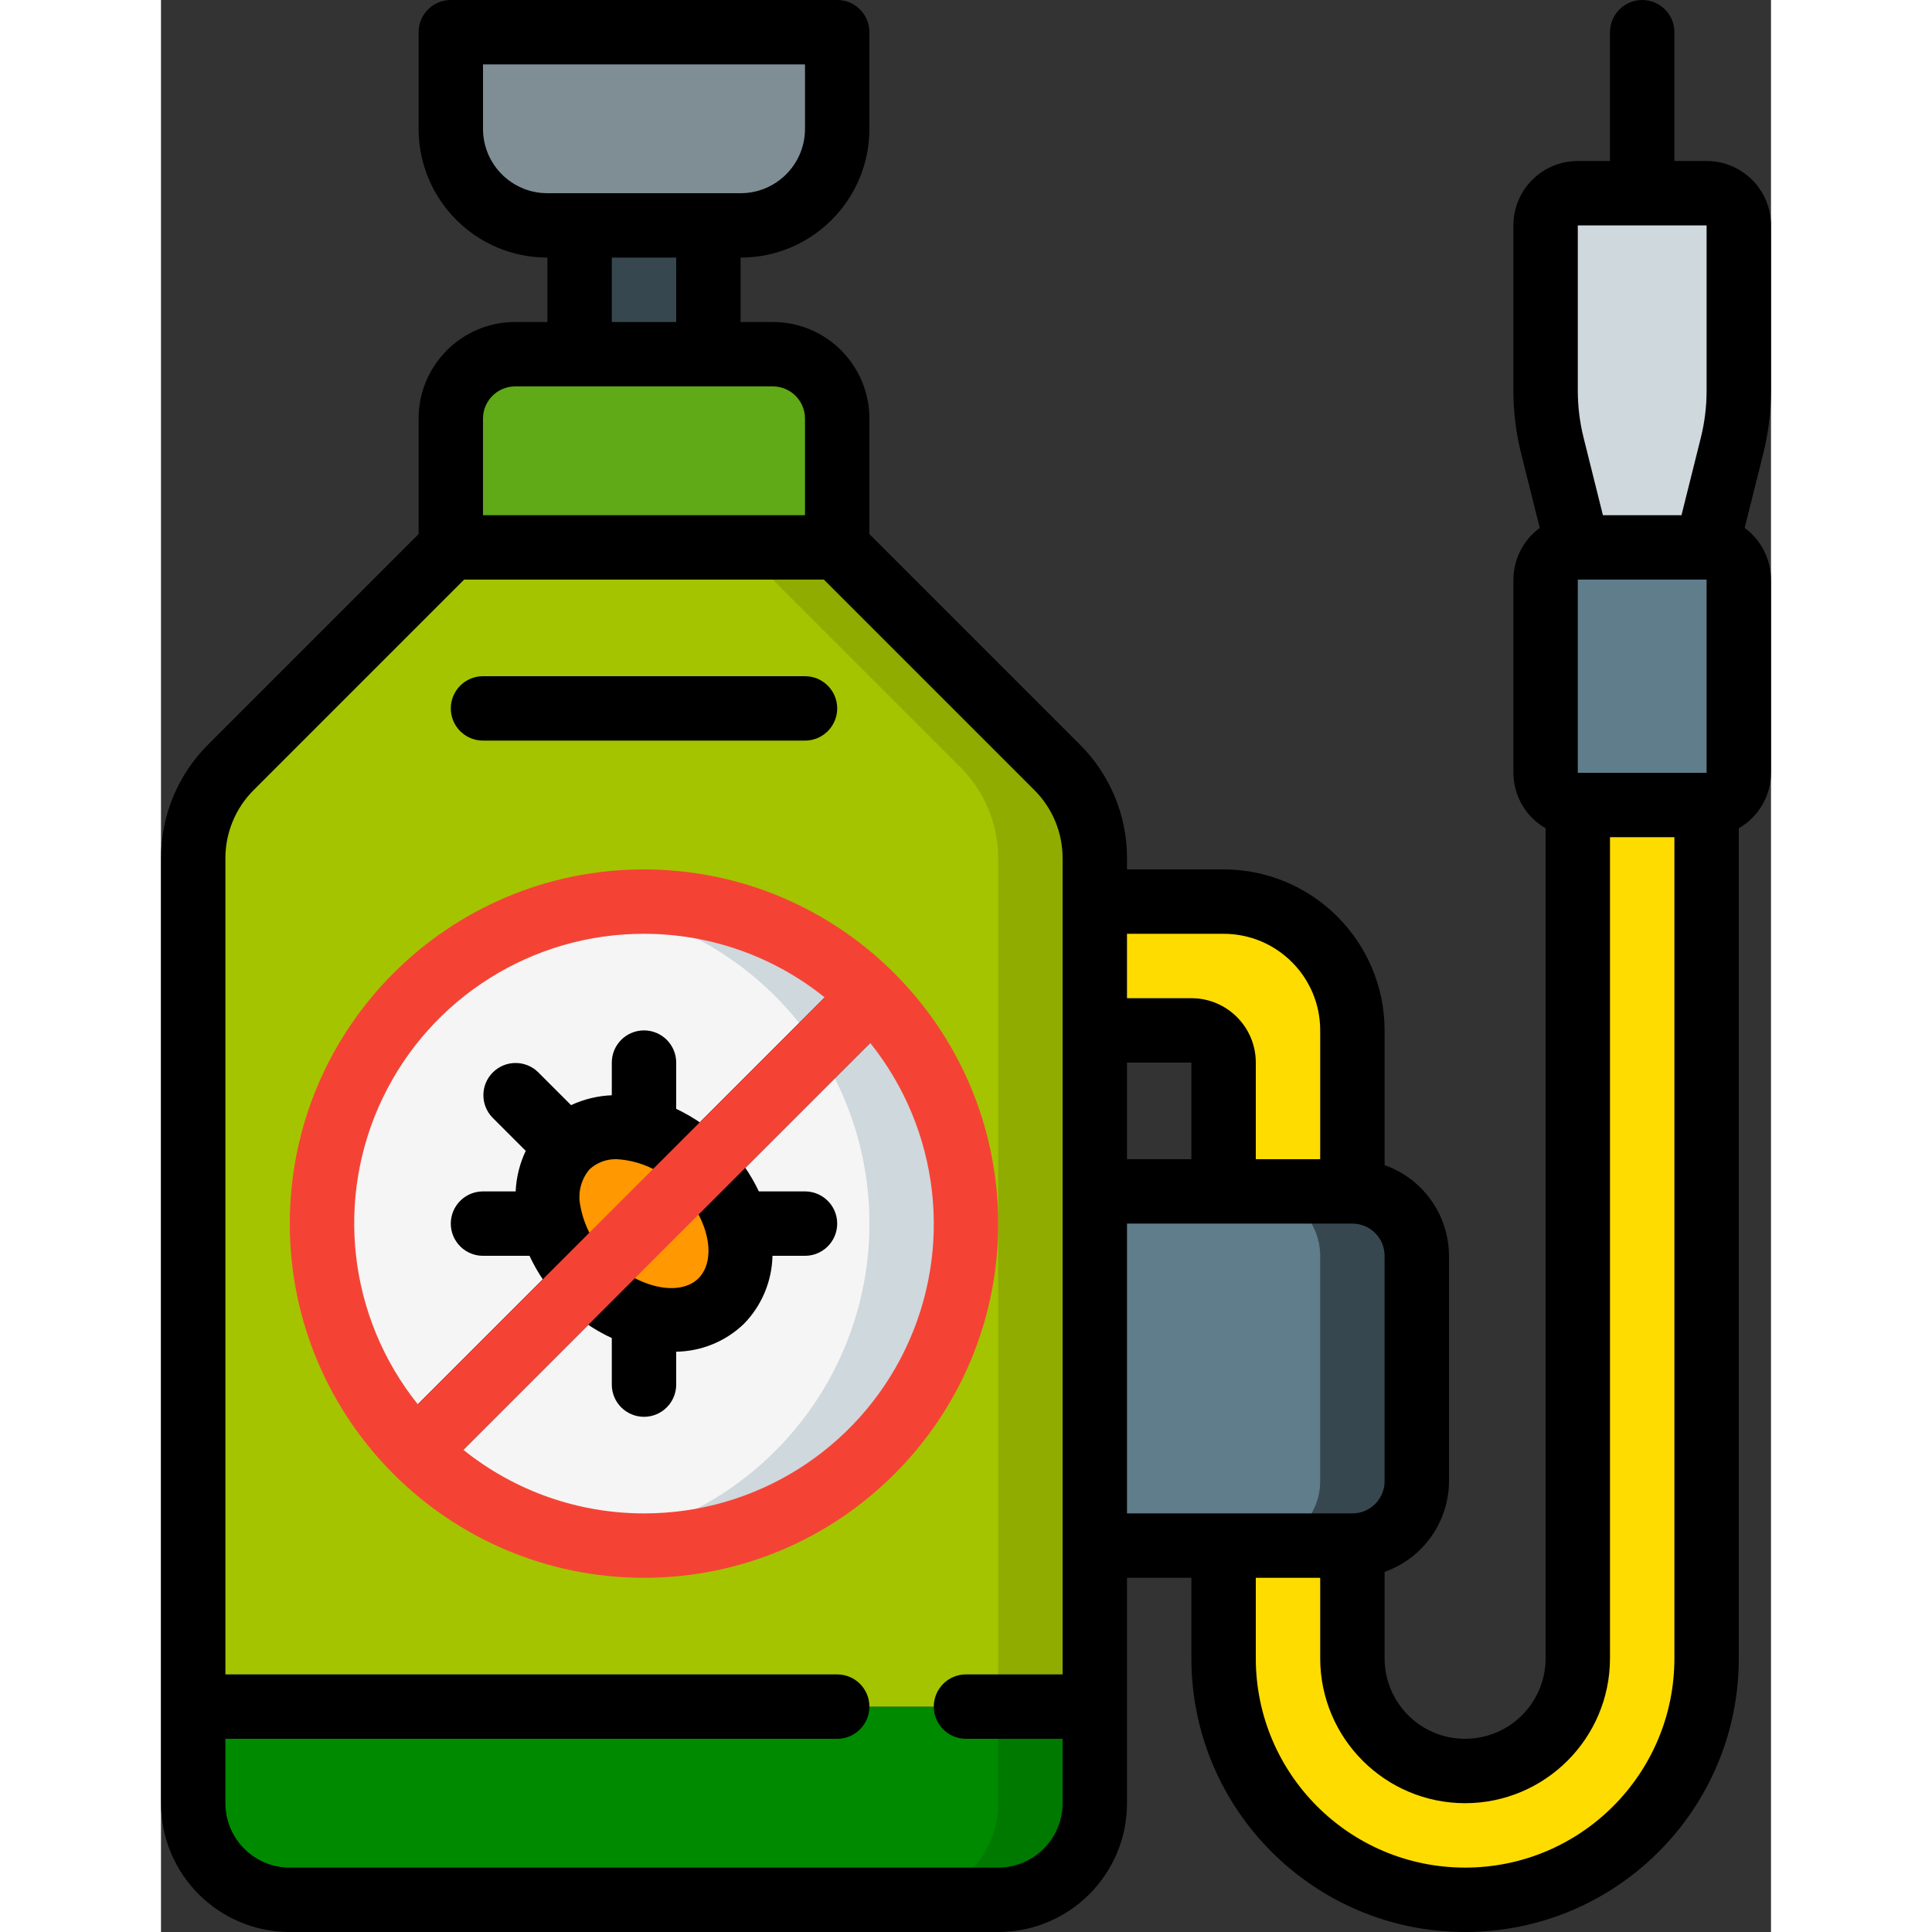 <svg height="512" viewBox="0 0 50 60" width="512" xmlns="http://www.w3.org/2000/svg"><rect x="0" y="0" width="50" height="60" fill="#333333" stroke="none"/><g id="Page-1" fill="none" fill-rule="evenodd"><g id="070---Pesticide"><path id="Shape" d="m21 1v3c0 1.657-1.343 3-3 3h-6c-1.657 0-3-1.343-3-3v-3z" fill="#7f8e94" fill-rule="nonzero"/><path id="Shape" d="m21 13v4h-12v-4c.003-1.103.897-1.997 2-2h8c1.103.003 1.997.897 2 2z" fill="#60a917" fill-rule="nonzero"/><path id="Shape" d="m29 53v3c0 1.657-1.343 3-3 3h-22c-1.657 0-3-1.343-3-3v-3z" fill="#008a00" fill-rule="nonzero"/><path id="Shape" d="m29 26.66 0 26.34h-28l0-26.34c-.001-1.061.42-2.079 1.17-2.83l6.83-6.83h12l6.83 6.83c.75.751 1.171 1.769 1.17 2.83z" fill="#a4c400" fill-rule="nonzero"/><path id="Shape" d="m29 26.66 0 26.34h-3v-26.34c.001-1.061-.42-2.079-1.17-2.83l-6.83-6.83h3l6.83 6.83c.75.751 1.171 1.769 1.17 2.83z" fill="#90ac00" fill-rule="nonzero"/><path id="Shape" d="m29 53v3c0 1.657-1.343 3-3 3h-3c1.657 0 3-1.343 3-3v-3z" fill="#007900" fill-rule="nonzero"/><circle id="Oval" cx="15" cy="38" fill="#f5f5f5" fill-rule="nonzero" r="10"/><path id="Shape" d="m15 28c-.502.004-1.004.046-1.5.125 4.887.735 8.501 4.933 8.501 9.875s-3.614 9.14-8.501 9.875c3.71.568 7.426-.991 9.621-4.037s2.498-7.063.785-10.404c-1.713-3.34-5.152-5.439-8.906-5.435z" fill="#cfd8dc" fill-rule="nonzero"/><path id="Shape" d="m22.07 30.93-14.14 14.14" stroke="#000" stroke-linejoin="round" stroke-width="2"/><g fill-rule="nonzero"><path id="Shape" d="m17.4 40.4c-.993.992-2.876.721-4.2-.6s-1.6-3.207-.6-4.2 2.876-.73 4.2.6 1.593 3.2.6 4.2z" fill="#ff9801"/><path id="Rectangle-path" d="m13 7h4v4h-4z" fill="#37474f"/><path id="Shape" d="m39 39v7c-.003 1.103-.897 1.997-2 2h-8v-11h8c1.103.003 1.997.897 2 2z" fill="#607d8b"/><path id="Shape" d="m37 37h-3c1.103.003 1.997.897 2 2v7c-.003 1.103-.897 1.997-2 2h3c1.103-.003 1.997-.897 2-2v-7c-.003-1.103-.897-1.997-2-2z" fill="#37474f"/><path id="Shape" d="m37 32v5h-4v-4c0-.552-.448-1-1-1h-3v-4h4c2.209 0 4 1.791 4 4z" fill="#ffdc00"/><path id="Shape" d="m48 25v26.5c0 4.142-3.358 7.5-7.5 7.5s-7.5-3.358-7.5-7.5v-3.5h4v3.5c0 1.933 1.567 3.5 3.5 3.5 1.929-.009 3.491-1.571 3.5-3.5v-26.5z" fill="#ffdc00"/><rect id="Rectangle-path" fill="#607d8b" height="8" rx="1" width="6" x="43" y="17"/><path id="Shape" d="m49 7v5.14c-0.0.573-.071 1.144-.21 1.7l-.79 3.16h-4l-.79-3.16c-.139-.556-.21-1.127-.21-1.7v-5.14c0-.552.448-1 1-1h4c.552 0 1 .448 1 1z" fill="#cfd8dc"/><path id="Shape" d="m11 10c-1.657 0-3 1.343-3 3v3.586l-6.535 6.535c-.941.936-1.468 2.209-1.465 3.536v29.343c0 2.209 1.791 4 4 4h22c2.209 0 4-1.791 4-4v-7h2v2.5c0 4.694 3.806 8.5 8.5 8.5s8.5-3.806 8.5-8.5v-25.778c.617-.354.998-1.011 1-1.722v-6c-.003-.634-.306-1.23-.818-1.605l.579-2.317c.159-.634.239-1.285.239-1.939v-5.139c0-1.105-.895-2-2-2h-1v-4c0-.552-.448-1-1-1s-1 .448-1 1v4h-1c-1.105 0-2 .895-2 2v5.139c-0.0.654.08 1.305.239 1.939l.579 2.317c-.512.375-.815.971-.818 1.605v6c.002.711.383 1.368 1 1.722v25.778c0 1.381-1.119 2.5-2.5 2.5s-2.5-1.119-2.5-2.5v-2.684c1.194-.422 1.995-1.549 2-2.816v-7c-.005-1.267-.806-2.394-2-2.816v-4.184c-.003-2.76-2.24-4.997-5-5h-3v-.343c.003-1.327-.524-2.6-1.465-3.536l-6.535-6.535v-3.586c0-1.657-1.343-3-3-3h-1v-2c2.209 0 4-1.791 4-4v-3c0-.552-.448-1-1-1h-12c-.552 0-1 .448-1 1v3c0 2.209 1.791 4 4 4v2zm21 26h-2v-3h2zm12-12v-6h4v6zm0-17h4v5.139c-0.0.49-.061.979-.179 1.455l-.601 2.406h-2.44l-.6-2.406c-.119-.476-.179-.964-.18-1.455zm-3.5 49c2.484-.003 4.497-2.016 4.5-4.5v-25.5h2v25.5c0 3.59-2.91 6.5-6.5 6.5s-6.5-2.91-6.5-6.5v-2.5h2v2.5c.003 2.484 2.016 4.497 4.5 4.5zm-2.5-10c0 .552-.448 1-1 1h-7v-9h7c.552 0 1 .448 1 1zm-5-17c1.657 0 3 1.343 3 3v4h-2v-3c0-1.105-.895-2-2-2h-2v-2zm-5-2.343v25.343h-3c-.552 0-1 .448-1 1s.448 1 1 1h3v2c0 1.105-.895 2-2 2h-22c-1.105 0-2-.895-2-2v-2h19c.552 0 1-.448 1-1s-.448-1-1-1h-19v-25.343c-.002-.796.315-1.56.879-2.122l6.535-6.535h11.172l6.535 6.535c.565.561.881 1.326.879 2.122zm-8-13.657v3h-10v-3c0-.552.448-1 1-1h8c.552 0 1 .448 1 1zm-10-9v-2h10v2c0 1.105-.895 2-2 2h-6c-1.105 0-2-.895-2-2zm4 4h2v2h-2z" fill="#000"/><path id="Shape" d="m20 21h-10c-.552 0-1 .448-1 1s.448 1 1 1h10c.552 0 1-.448 1-1s-.448-1-1-1z" fill="#000"/><path id="Shape" d="m20 37h-1.433c-.534-1.126-1.441-2.032-2.567-2.564v-1.436c0-.552-.448-1-1-1s-1 .448-1 1v1.014c-.438.018-.868.122-1.265.307l-1.028-1.028c-.392-.379-1.016-.374-1.402.012-.386.386-.391 1.009-.012 1.402l1.034 1.034c-.187.395-.293.823-.313 1.259h-1.014c-.552 0-1 .448-1 1s.448 1 1 1h1.444c.26.559.615 1.069 1.05 1.507.437.435.946.789 1.506 1.047v1.446c0 .552.448 1 1 1s1-.448 1-1v-1.022c.787-.011 1.541-.322 2.107-.869.551-.566.866-1.32.883-2.109h1.01c.552 0 1-.448 1-1s-.448-1-1-1zm-3.308 2.7c-.581.579-1.88.3-2.784-.6-.462-.446-.773-1.027-.887-1.659-.082-.399.024-.814.286-1.126.231-.213.538-.327.852-.315.737.044 1.428.37 1.931.91.916.914 1.191 2.19.602 2.79z" fill="#000"/><path id="Shape" d="m15 27c-6.075 0-11 4.925-11 11s4.925 11 11 11c6.075 0 11-4.925 11-11-.007-6.072-4.928-10.993-11-11zm0 2c2.041-.001 4.021.696 5.611 1.975l-12.636 12.636c-2.163-2.699-2.586-6.4-1.087-9.517 1.499-3.117 4.653-5.098 8.112-5.094zm0 18c-2.041.001-4.021-.696-5.611-1.975l12.636-12.636c2.163 2.699 2.586 6.4 1.087 9.517-1.499 3.117-4.653 5.098-8.112 5.094z" fill="#f44335"/></g></g></g></svg>